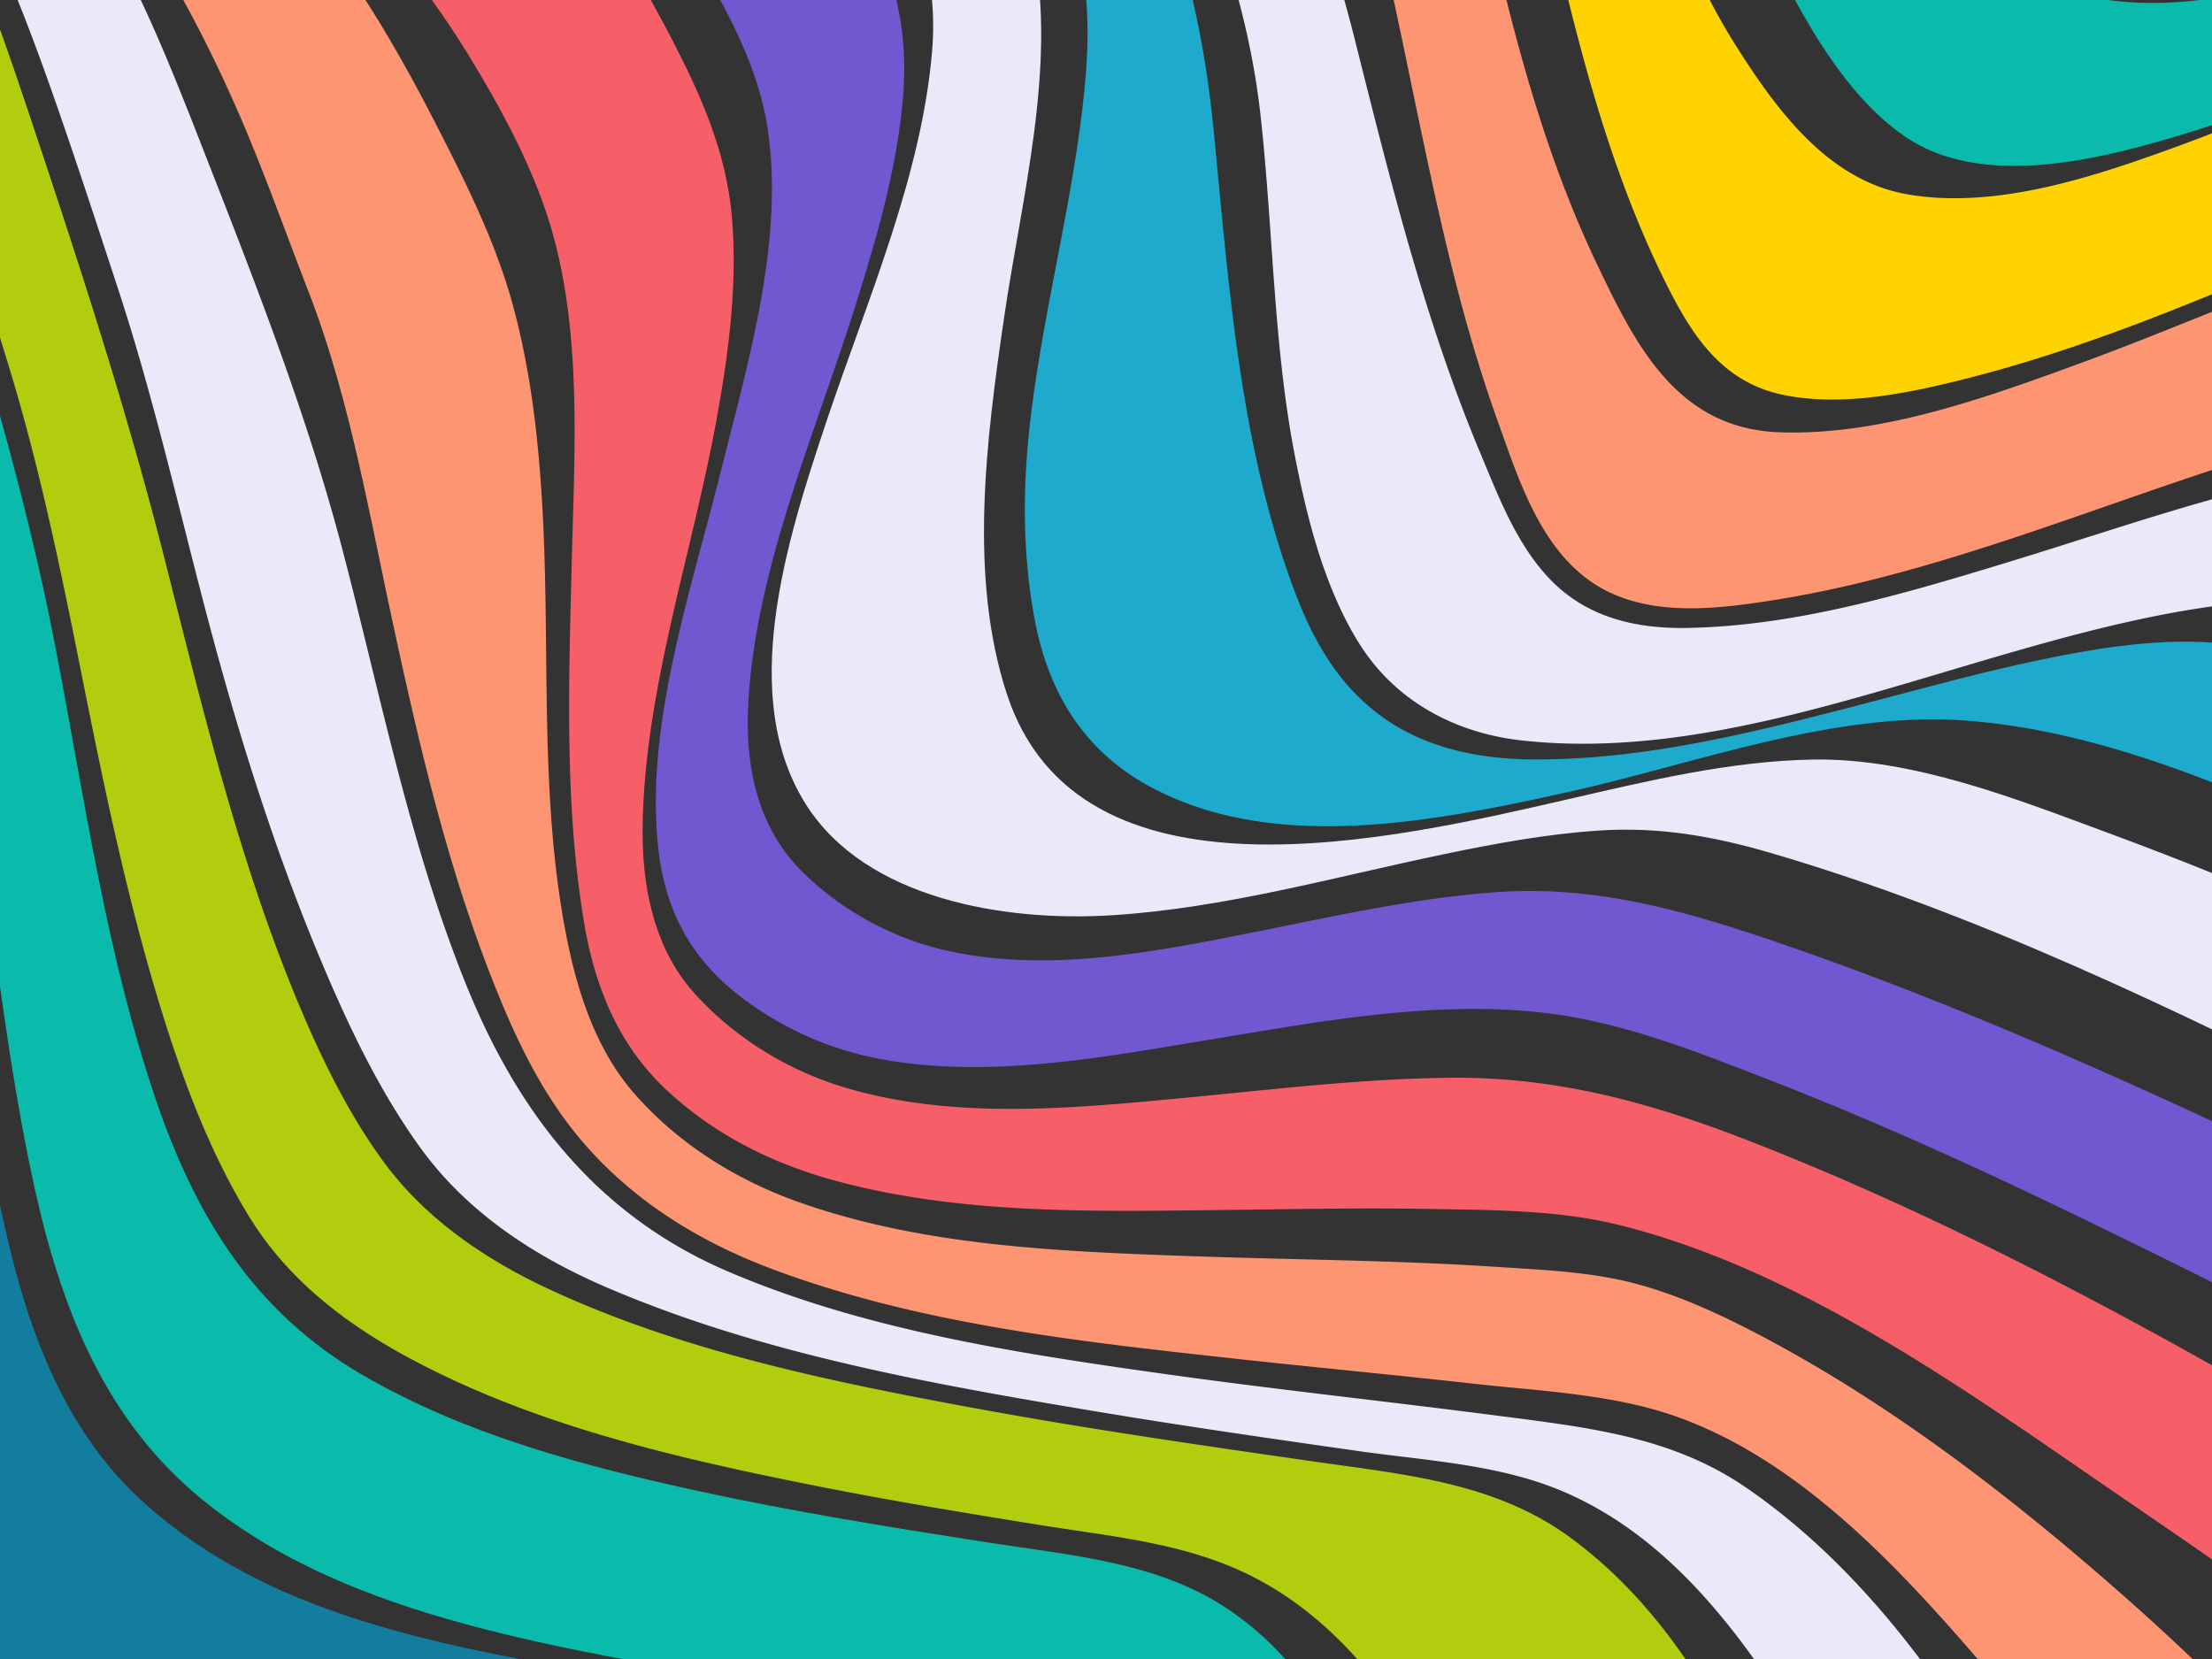 <svg width="1600" height="1200" xmlns="http://www.w3.org/2000/svg"><rect width="100%" height="100%" fill="#333333" stroke="none"/><g fill="none"><path d="M-279.339 116.767c49.592 132.338 88.19 269.292 127.385 404.982 41.792 144.62 41.91 296.78 57.647 444.546 9.426 89.049 27.907 174.862 86.837 245.648 41.263 49.514 90.748 82.863 152.157 102.106 85.554 26.81 178.623 27.36 262.492 58.66 19.411 7.244 39.048 17.007 51.934 33.839 10.69 13.998 15.786 31.584 22.87 47.122 6.31 13.831 16.952 19.34 30.445 20.801 41.156 4.44 94.02-20.321 136.743-27.87 9.025-1.597 20.578-3.293 28.515-8.047 5.664-3.402 5.497-8.235 5.193-12.44-2.361-32.653-.881-66.914-9.063-99.087-9.378-36.878-32.778-62.384-64.78-78.422-54.874-27.447-125.651-29.486-187.992-40.368-61.527-10.783-123.465-22.546-182.445-43.67-49.925-17.852-96.714-43.133-136.047-79.011C53.283 1040.57 26.67 978.43 10.315 915.693-29.86 761.378-26.528 595.995-64.88 439.406c-19.078-77.913-43.252-155.188-67.093-231.757-20.41-65.571-42.194-131.71-71.62-193.292-8.28-17.34-18.382-40.681-36.814-49.994-8.946-4.519-17.971-3.695-26.604-2.068-12.817 2.421-25.693 8.156-33.385 18.968-25.477 35.76 6.134 100.293 21.058 135.455" fill="#137D9F"/><path d="M-181.444 10.76c30.409 70.346 54.266 143.29 76.739 216.4 14.763 48.041 28.948 96.308 43.21 144.515 21.768 73.533 34.873 148.869 45.536 224.646C-4.384 678.56 4.955 761.935 21.533 842.948c18.815 91.935 49.047 179.644 124.286 241.342 59.838 49.022 133.183 75.993 207.352 94.827 46.105 11.697 92.857 20.374 139.638 28.61 43.633 7.686 89.266 11.686 130.466 29.04 55.414 23.344 81.664 69.15 108.64 119.102 9.996 18.51 26.485 31.276 44.456 40.747 43.074 22.707 93.573 32.854 142.238 40.874 6.356 1.049 12.948 2.078 19.766 2.853 13.574 1.529 27.247 2 40.895 1.412.981 0 1.962-.069 2.943-.138 9.574-.715 20.934-1.303 29.37-6.745 4.983-3.216 4.826-8.47 3.923-13.657-17.588-97.73-41.817-200.008-127.64-257.52-51.01-34.197-114.889-38.805-175.06-48.256-69.039-10.785-138.313-21.893-206.342-36.639-83.479-18.089-169.508-40.835-244.256-84.258-78.27-45.482-120.215-114.073-148.78-197.174-36.59-106.445-52.206-220.097-73.669-331.11-21.385-110.622-54.09-217.773-87.697-325.003-20.207-64.463-41.268-130.044-70.55-190.027-8.534-17.48-18.412-34.844-32.9-48.511-10.437-9.893-23.406-19.697-37.58-23.05-9.045-2.108-22.366.774-28.134 8.745-10.859 14.981-1.098 38.09 4.69 53.238 9.004 23.53 20.256 46.325 30.997 69.11" fill="#0ABBAB"/><path d="M-112.09-69.59C-80.944-6.744-57.866 59.52-36.543 126.099c14.705 46.05 28.705 92.504 42.88 138.75 22.95 74.887 38.47 151.616 53.773 228.364 16.725 83.813 34.381 168.047 60.253 249.097 15.225 47.678 33.734 95.267 60.204 138.27 27.038 43.906 67.546 75.534 112.31 100.02 91.173 49.852 195.737 73.936 296.832 94.061 54.165 10.778 108.663 19.753 163.18 28.522 50.842 8.182 103.448 12.738 150.27 35.803 74.262 36.488 116.985 107.396 156.484 176.708 13.392 23.515 30.96 43.71 50.665 61.67 43.234 39.397 88.987 70.673 144.661 90.808a169.846 169.846 0 0 0 21.333 6.613c12.647 2.724 25.97 4.566 39.028 1.96.765-.147 1.51-.333 2.225-.52 9.5-2.517 13.725-7.563 15.931-14.814 1.422-4.664-.304-10.964-2.764-17.47-45.097-119.301-89.409-254.31-194.886-331.792-54.449-39.996-119.878-45.542-185.758-55.036-81.8-11.758-163.798-23.584-244.893-38.507-103.78-19.086-210.943-41.073-307.46-85.821-46.076-21.38-89.663-50.784-120.074-92.19-26.028-35.46-45.772-76.269-62.507-116.51-43.077-103.624-69.155-213.911-96.899-322.974C91.697 296.682 58.551 194.763 24.484 92.726 5.387 35.534-13.995-22.784-41.004-75.801c-8.343-16.393-18.313-32.207-30.734-46.208-15.196-17.127-32.44-36.655-52.704-45.767-8.186-3.674-21.107-9.21-29.41-4.262-19.118 11.356 33.596 87.124 41.782 102.546" fill="#B2CD0D"/><path d="M-37.539-105.102C-4.882-48.61 18.641 12.039 40.056 73.365c15.696 44.892 30.538 90.43 45.35 135.587 24.82 75.643 42.712 153.855 62.871 230.89 22.749 86.949 49.579 173.476 84.364 256.12 19.462 46.206 41.505 92.716 71.081 133.773 34.03 47.225 82.834 79.075 135.698 101.736 111.831 47.922 235.218 69.76 354.554 89.656 62.664 10.443 125.564 19.474 188.435 28.437 48.539 6.923 100.697 9.482 146.381 28.506 90.004 37.488 145.87 125.515 193.37 205.747 14.97 25.31 31.312 49.795 48.607 73.643 32.706 45.107 67.334 102.756 118.904 127.977 4.905 2.422 10.153 4.834 15.156 5.883 10.584 2.305 18.638-1.5 22.67-7.668.355-.498.683-1.015.981-1.55 3.983-7.795 2.443-20.17.834-28.181a95.534 95.534 0 0 0-7.171-20.593c-61.566-131.399-138.827-274.614-258.977-357.2-53.767-36.949-113.793-43.518-178.479-51.922-81.891-10.64-164.185-19.347-245.783-30.86-104.738-14.777-213.381-31.476-311.547-73.299C431.72 879.294 374.4 804.847 336.76 711.24c-40.435-100.57-61.448-208.238-88.964-313.338-26.457-100.805-64.49-196.815-102.325-293.599C124.459 50.567 102.72-4.141 73.958-53.229A258.943 258.943 0 0 0 40.41-97.964c-23.798-25.74-49.873-50.863-79.802-69.249-12.655-7.776-26.702-16.464-41.064-20.308-16.676-4.462 3.493 23.622 5.955 27.3 12.311 18.386 25.378 36.223 36.924 55.119" fill="#EAE9F9"/><path d="M72.55-93.571c39.826 53.12 71.621 110.877 98.25 171.212 19.099 43.298 35.07 88.802 52.08 132.57 28.6 73.52 42.698 153.5 59.326 231.264 18.737 87.636 39.012 176.535 71.052 259.77 17.815 46.238 38.237 91.32 71.896 128.943 36.648 40.955 82.925 68.854 134.084 88.008 105.298 39.348 220.176 52.091 331.23 64.246 58.208 6.401 116.524 11.852 174.723 18.35 49.021 5.48 102.533 7.53 149.231 24.507 92.406 33.545 165.458 115.554 227.598 188.093 20.972 24.506 42.532 48.591 64.032 72.54 51.1 56.854 98.642 133.57 175.341 158.233 7.844 2.53 16.256 4.745 24.629 4.835 14.392.135 32.001-5.952 39.864-19.157a25.044 25.044 0 0 0 1.451-2.715c6.265-14.174.157-29.516-4.814-43.131-3.03-8.293-8.422-16.822-13.628-23.919-57.002-77.784-127.652-148.911-200.871-212.824-77.18-67.452-160.39-131.061-250.226-178.927-30.63-16.302-63.023-31.712-97.063-40.417-31.698-8.097-65.885-9.41-98.426-11.557-74.444-4.901-149.271-5.137-223.666-7.842-93.74-3.343-192.165-7.362-281.502-39.21-44.796-15.969-86.112-41.809-117.74-77.608-29.247-33.113-42.718-77.039-50.67-119.523-18.589-99.154-10.716-202.012-16.285-302.783-2.774-50.258-8.323-100.771-21.697-149.412-12.294-44.73-33.119-86.527-54.06-127.502-26.472-51.837-56.091-103.398-92.24-148.147a266.234 266.234 0 0 0-40.982-40.397c-34.168-27.29-71.19-53.59-112.475-68.942-14.923-5.548-31.482-10.077-46.757-11.812-22.168-2.529-2.157 23.056 2.765 29.212 14.706 18.4 30.932 35.534 45.55 54.012" fill="#FE9572"/><path d="M202.308-122.95c52.776 48.793 99.816 102.693 137.001 163.493 24.418 39.923 48.05 83.845 60.504 128.472 21.064 75.474 15.69 158.789 13.729 238.046-2.167 87.392-5.305 176.225 9.12 261.236 7.786 45.882 24.927 88.216 60.21 120.836 33.124 30.65 73.222 51.224 116.428 63.525 90.942 25.877 188.846 23.652 282.505 22.603 50.315-.568 100.64-1.686 150.956-.803 45.284.793 93.57.568 137.776 11.468C1293.643 916.31 1408.1 995.882 1510.81 1066.6c36.224 24.946 72.85 49.744 108.75 75.072 57.856 40.805 112.77 86.109 170.303 127.668 49.727 35.933 103.7 68.21 164.244 80.64 13.071 2.685 27.202 4.998 40.028 3.596 17.995-1.96 44.677-8.537 47.658-31.248.181-1.298.244-2.61.186-3.92-.98-22.417-22.475-42.687-36.841-57.507a358.091 358.091 0 0 0-28.82-26.26c-103.347-85.725-220.923-158.111-338.175-225.44-119.85-68.71-243.79-133.588-371.869-183.557-71.33-27.827-139.688-46.794-216.95-46.069-64.957.638-129.717 8.636-194.163 14.703-79.89 7.528-165.086 15.771-243.388-7.44-41.598-12.33-80.352-36.1-109.476-68.386-29.418-32.542-37.822-77.346-37.47-118.886.834-98.723 35.636-197.995 53.572-296.7 8.502-46.783 14.827-94.714 11.306-142.34-3.422-46.265-20.083-85.913-40.803-126.443-28.173-55.164-61.514-108.947-101.71-155.29a282.987 282.987 0 0 0-45.441-41.941c-44.128-32.66-94.894-61.604-151.368-66.25-17.837-1.47-38.734-.677-55.022 7.224-46.108 22.357 50.423 84.599 66.947 99.223" fill="#F75F68"/><path d="M333.997-220.529C395.21-167.748 452.304-110.192 495.46-42.647 521.492-1.894 547.857 44.82 555.125 92.13c12.476 81.162-13.82 169.107-34.016 249.877-21.784 87.103-54.357 182.343-45.118 270.18 4.551 43.46 21.579 78.585 57.389 106.926a237.782 237.782 0 0 0 108.587 47.83c76.505 12.823 156.119-2.264 231.701-14.704 79.28-13 161.405-28.803 242.02-19.803 57.153 6.372 113.305 28.93 166.486 49.634 80.153 31.214 158.482 67.27 235.654 104.896 49.276 24.008 98.661 48.419 147.31 73.692 96.72 50.242 191.105 105.425 286.824 157.893 70.688 38.752 145.702 80.926 224.982 97.631 11.005 2.314 23.187 4 34.192 1.775 23.265-4.716 13.938-34.773 7.19-47.243a53.513 53.513 0 0 0-3.335-5.186c-20.333-28.91-51.572-50.977-80.35-70.358-13.417-9.059-27.522-17.842-41.46-26.361-132.411-80.957-271.826-152.61-412.32-219.733-129.832-62.036-262.225-122.218-398.217-168.451-67.373-22.9-130.616-40.566-202.315-35.174-58.624 4.411-116.336 17.557-173.773 28.94-71.876 14.243-148.9 29.586-221.893 13.165-39.332-8.823-77.25-29.557-105.587-58.31-31.484-31.94-39.802-75.349-37.948-117.288 4.375-98.631 48.463-197.557 78.672-294.257 14.968-47.87 29.121-97.004 33.349-147.188 3.727-43.84-4.002-81.426-23.03-120.248A603.878 603.878 0 0 0 528.72-196.707a487.092 487.092 0 0 0-45.903-42.595c-51.739-42.478-112.884-79.868-178.805-96.161-16.625-4.098-38.94-7.755-54.927.049-49.61 24.214 68.472 101.131 84.92 114.885" fill="#7158D1"/><path d="M1119.441-439.638c58.666 39.538 75.948 95.485 87.165 162.03 13.74 81.285 34.181 160.94 70.04 234.758 23.553 48.567 54.712 109.46 100.855 141.314 53.318 36.8 132.426 18.704 188.717 2.492 83.72-24.111 170.542-62.08 246.059-108.036 29.647-18.037 46.467-27.733 75.457-6.673 4.112 2.944 9.333 7.154 14.986 4.2 4.347-2.267 7.85-8.273 11.256-13.886A277.093 277.093 0 0 1 1939-58.768c8.41-9.99 18.999-22.62 18.999-36.535 0-9.136-4.465-15.564-8.243-20.363-6.576-8.371-21.012-33.278-34.78-27.654-11.64 4.76-22.336 14.828-33.367 22.129-28.99 19.244-59.961 36.094-90.717 51.55-103.328 51.943-252.702 114.582-357.306 31.08-73.22-58.47-121.975-135.73-139.11-226.692-11.471-60.932-18.714-121.687-51.178-175.66-12.159-20.207-28.46-36.654-48.538-47.832-20.491-11.383-51.198-16.212-73.19-4.504-19.108 10.206-19.01 41.04-2.13 53.61Z" fill="#0ABBAB"/><path d="M1007.744-419.984c-14.71.275-24.418 15.328-19.416 28.265a17.856 17.856 0 0 0 4.305 6.223c32.469 29.479 59.436 67.328 73.45 108.616 6.168 18.2 11.15 37.006 15.817 55.774 8.826 35.447 17.936 71.1 26.134 106.686 9.11 39.524 17.652 79.539 27.458 118.858a1817.47 1817.47 0 0 0 13.73 51.637c15.072 52.922 33.606 105.461 58.543 154.208 18.387 35.957 40.265 66.955 82.678 75.462 42.795 8.575 90.003-1.362 130.964-11.662 113.362-28.529 224.37-81.176 332.967-127.169 19.309-8.173 41.618-20.08 61.594-18.11 16.67 1.646 32.36 10.24 48.326 18.257 3.353 1.676 7.04 3.4 10.61 3.793a8.604 8.604 0 0 0 7.179-2.225c3.334-3.146 5.06-9.888 6.413-16.582 2.187-10.78 4.256-21.649 6.276-32.478.716-3.793 1.412-7.536 2.148-11.202 2.765-13.838 4.962-29.303.647-43.121a54.61 54.61 0 0 0-13.072-21.56c-11.827-12.663-29.586-34.566-50.013-30.225-15.347 3.264-29.958 11.594-44.197 18.395-31.998 15.27-64.507 29.725-96.701 44.415-38.343 17.504-77.343 34.527-116.696 48.913-60.015 21.914-132.494 46.826-197.776 35.282-57.073-10.144-94.317-61.419-122.942-106.559-37.745-59.517-59.692-126.933-75.157-196.163-7.168-32.056-12.346-65.054-19.681-96.846-6.364-27.598-14.827-55.068-27.654-79.765a155.638 155.638 0 0 0-40.089-49.393c-22.711-18.572-56.18-32.282-85.845-31.724Z" fill="#FFD300"/><path d="M886.104-372.722c-10.091-.98-28.202-.089-28.104 14.885a9.675 9.675 0 0 0 1.708 4.988c23.225 38.797 55.362 70.989 73.542 112.696 8.373 19.217 15.705 39.199 22.508 59.072 12.76 37.601 24.942 76.251 35.769 114.195 12.133 42.511 20.8 86.874 29.91 130.58 4.161 19.923 8.304 39.895 12.603 59.778 13.144 60.67 27.926 121.516 48.785 179.657 14.499 40.414 29.704 90.049 66.543 116.547 38.115 27.439 89.433 21.344 132.515 14.592 146.995-23.079 284.565-92.333 429.871-126.572 28.81-6.782 61.4-16.572 90.16-9.31 23.637 5.978 46.204 19.374 68.898 28.87 4.359 1.822 9.12 3.4 13.507 3.635 3.092.167 5.948-.578 8.01-3.106 2.807-3.43 3.651-10.349 3.671-17.444 0-11.828-.658-23.744-1.767-35.582-.383-4.135-.883-8.251-1.345-12.24-1.717-14.993-4.505-30.849-11.308-44.324a82.236 82.236 0 0 0-17.187-22.294c-19.142-17.443-39.863-36.611-67.73-35.278-19.633.98-38.676 8.045-57.169 13.964-36.486 11.671-72.402 24.323-107.976 38.405-42.14 16.66-84.417 34.22-126.88 49.772-67.417 24.676-144.295 52.575-217.591 49.91-73.885-2.685-103.814-62.718-131.858-121.467-38.675-81.043-61.478-169.122-81.002-257.29-8.206-37.042-16.981-74.114-26.375-110.735-7.44-29.017-15.774-58.288-27.946-85.041a197.861 197.861 0 0 0-35.72-53.438c-24.982-26.704-62.754-54.123-98.042-57.425Z" fill="#FE9572"/><path d="M757.676-347.052c-12.88-5.24-30.959-12.262-44.525-7.199a2.99 2.99 0 0 0-2.03 2.194c-1.963 15.574 20.599 35.31 29.722 46.339 17.392 20.95 35.44 41.823 50.027 64.644a799.515 799.515 0 0 1 35.697 61.706 886.204 886.204 0 0 1 53.45 126.635c14.823 44.33 26.123 87.172 31.49 133.813 2.354 20.49 4.08 41.333 5.64 62 4.699 62.068 7.583 125.204 19.325 185.862 8.828 45.555 21.384 95.918 46.447 136.145 26.662 42.802 70.628 65.33 118.056 70.521 171.909 18.904 347.065-81.599 519.2-99.445 57.708-5.984 114.151 7.503 166.877 30.422 51.263 22.273 100.261 56.241 153.153 75.478 6.21 2.252 11.624 3.516 15.244 2.674 2.53-.598 3.973-2.557 3.443-7.14-.618-5.378-4.1-14.31-8.181-23.625-6.64-15.162-13.733-30.305-20.943-45.193-2.472-5.083-4.905-9.98-7.279-14.692-8.102-16.288-16.303-33.4-27.132-47.572a162.193 162.193 0 0 0-22.778-24.653c-26.818-23.086-55.913-45.937-92.492-49.365-61.328-5.75-132.75 14.986-190.184 31.539-45.29 13.056-90.59 28.287-135.82 42.117-75.229 22.929-154.988 46.867-234.503 48.052-36.089.539-70.55-7.395-96.77-33.556-25.249-25.192-38.727-61.08-52.146-93.127-40.091-95.743-65.124-197.293-90.511-298.197-10.79-43.018-24.318-85.37-36.874-127.928-9.456-32.116-19.265-64.556-32.312-94.92a286.406 286.406 0 0 0-34.803-60.118c-30.419-40.178-72.315-74.625-118.487-93.412Z" fill="#EAE9F9"/><path d="M603.663-361.513c-17.476-9.251-37.375-18.845-57.656-21.246a28.653 28.653 0 0 0-5.708-.167c-19.114.784 19.36 35.28 22.851 38.553 22.066 20.795 45.515 40.454 66.188 62.435 18.114 19.266 35.767 39.513 52.047 60.269 30.97 39.512 58.323 82.573 79.438 128.044 21.114 45.471 28.146 88.659 25.174 138.471-1.274 21.462-4.07 43.404-7.345 64.826-10.023 65.355-26.185 131.112-33.648 196.624-5.394 47.235-5.424 94.843 3.481 142.156 9.964 53.007 35.777 94.078 81.33 119.43 89.756 49.862 206.657 26.793 305.797 4.695 91.206-20.315 190.258-58.045 284.77-51.45 115.282 8.046 231.38 64.846 333.08 114.796 60.087 29.507 119.401 61.415 178.715 92.863 46.662 24.754 93.854 52.458 142.625 70.823 8.65 3.264 18.368 7.242 27.803 7.391 4.413.067 7.237-1.874 6.169-7.126-1.766-8.673-7.336-17.238-11.769-24.911-10.268-17.699-22.39-34.868-34.835-51.342a716.123 716.123 0 0 0-13.24-16.963c-15.034-18.688-30.97-37.073-48.594-53.115a478.395 478.395 0 0 0-42.475-34.3c-68.718-49.43-143.184-92.06-221.876-121.586-42.69-16.032-87.892-29.194-134.024-32.722-41.465-3.165-84.038 3.685-124.198 11.966-45.407 9.369-90.794 22.118-135.937 33.829-75.897 19.707-153.864 39.033-232.929 38.582-37.61-.216-75.828-7.595-107.133-29.4-33.697-23.52-52.252-57.093-65.933-93.862-38.964-104.8-46.82-217.84-57.794-330.195-5.325-54.458-14.936-105.28-33.079-156.729-12.75-36.073-27.372-72.127-45.172-105.7a471.957 471.957 0 0 0-42.71-66.15c-41.023-53.33-94.756-97.753-153.413-128.789Z" fill="#1DAACC"/><path d="M674.233 36.79c-7.613 91.143-47.345 181.07-76.648 268.694-28.725 85.899-64.464 198.592-14.216 277.023 43.235 67.475 142.378 84.517 221.273 79.5 81.338-5.185 160.508-27.627 239.972-44.19 37.005-7.713 74.372-14.582 112.142-17.072 42.734-2.803 81.81 3.92 122.817 15.857 151.266 44.101 296.273 114.8 436.414 185.097 107.983 54.186 214.642 111.82 321.78 168.153 40.979 21.56 81.996 43.12 123.817 63.044 25.037 11.908 51.691 25.844 79.16 30.587 6.956 1.205 12.597.46 13.097-3.92 2.492-21.815-24.967-51.5-39.32-68.082-24.231-28-54.35-51.393-84.585-73.1-182.797-131.265-392.758-237.401-604.81-315.803-66.514-24.589-141.583-54.42-213.729-53.176-60.108 1.039-119.539 15.465-177.832 28.862-126.554 29.087-353.547 82.665-405.395-76.638-27.586-84.772-14.95-182.941-1.657-273.427 12.488-85.115 37.7-179.53 21.14-264.263-13.184-67.475-58.008-133.93-102.42-185.862-51.386-60.065-117.9-107.704-189.458-141.182-19.993-9.35-42.88-19.12-65.376-19.855-38.26-1.255-7.014 29.998 5.886 40.994 25.242 21.502 53.957 38.897 79.464 59.782 63.081 51.627 121.56 110.33 162.362 180.569C664.11-56.831 678.57-15.131 674.233 36.79Z" fill="#EAE9F9"/></g></svg>